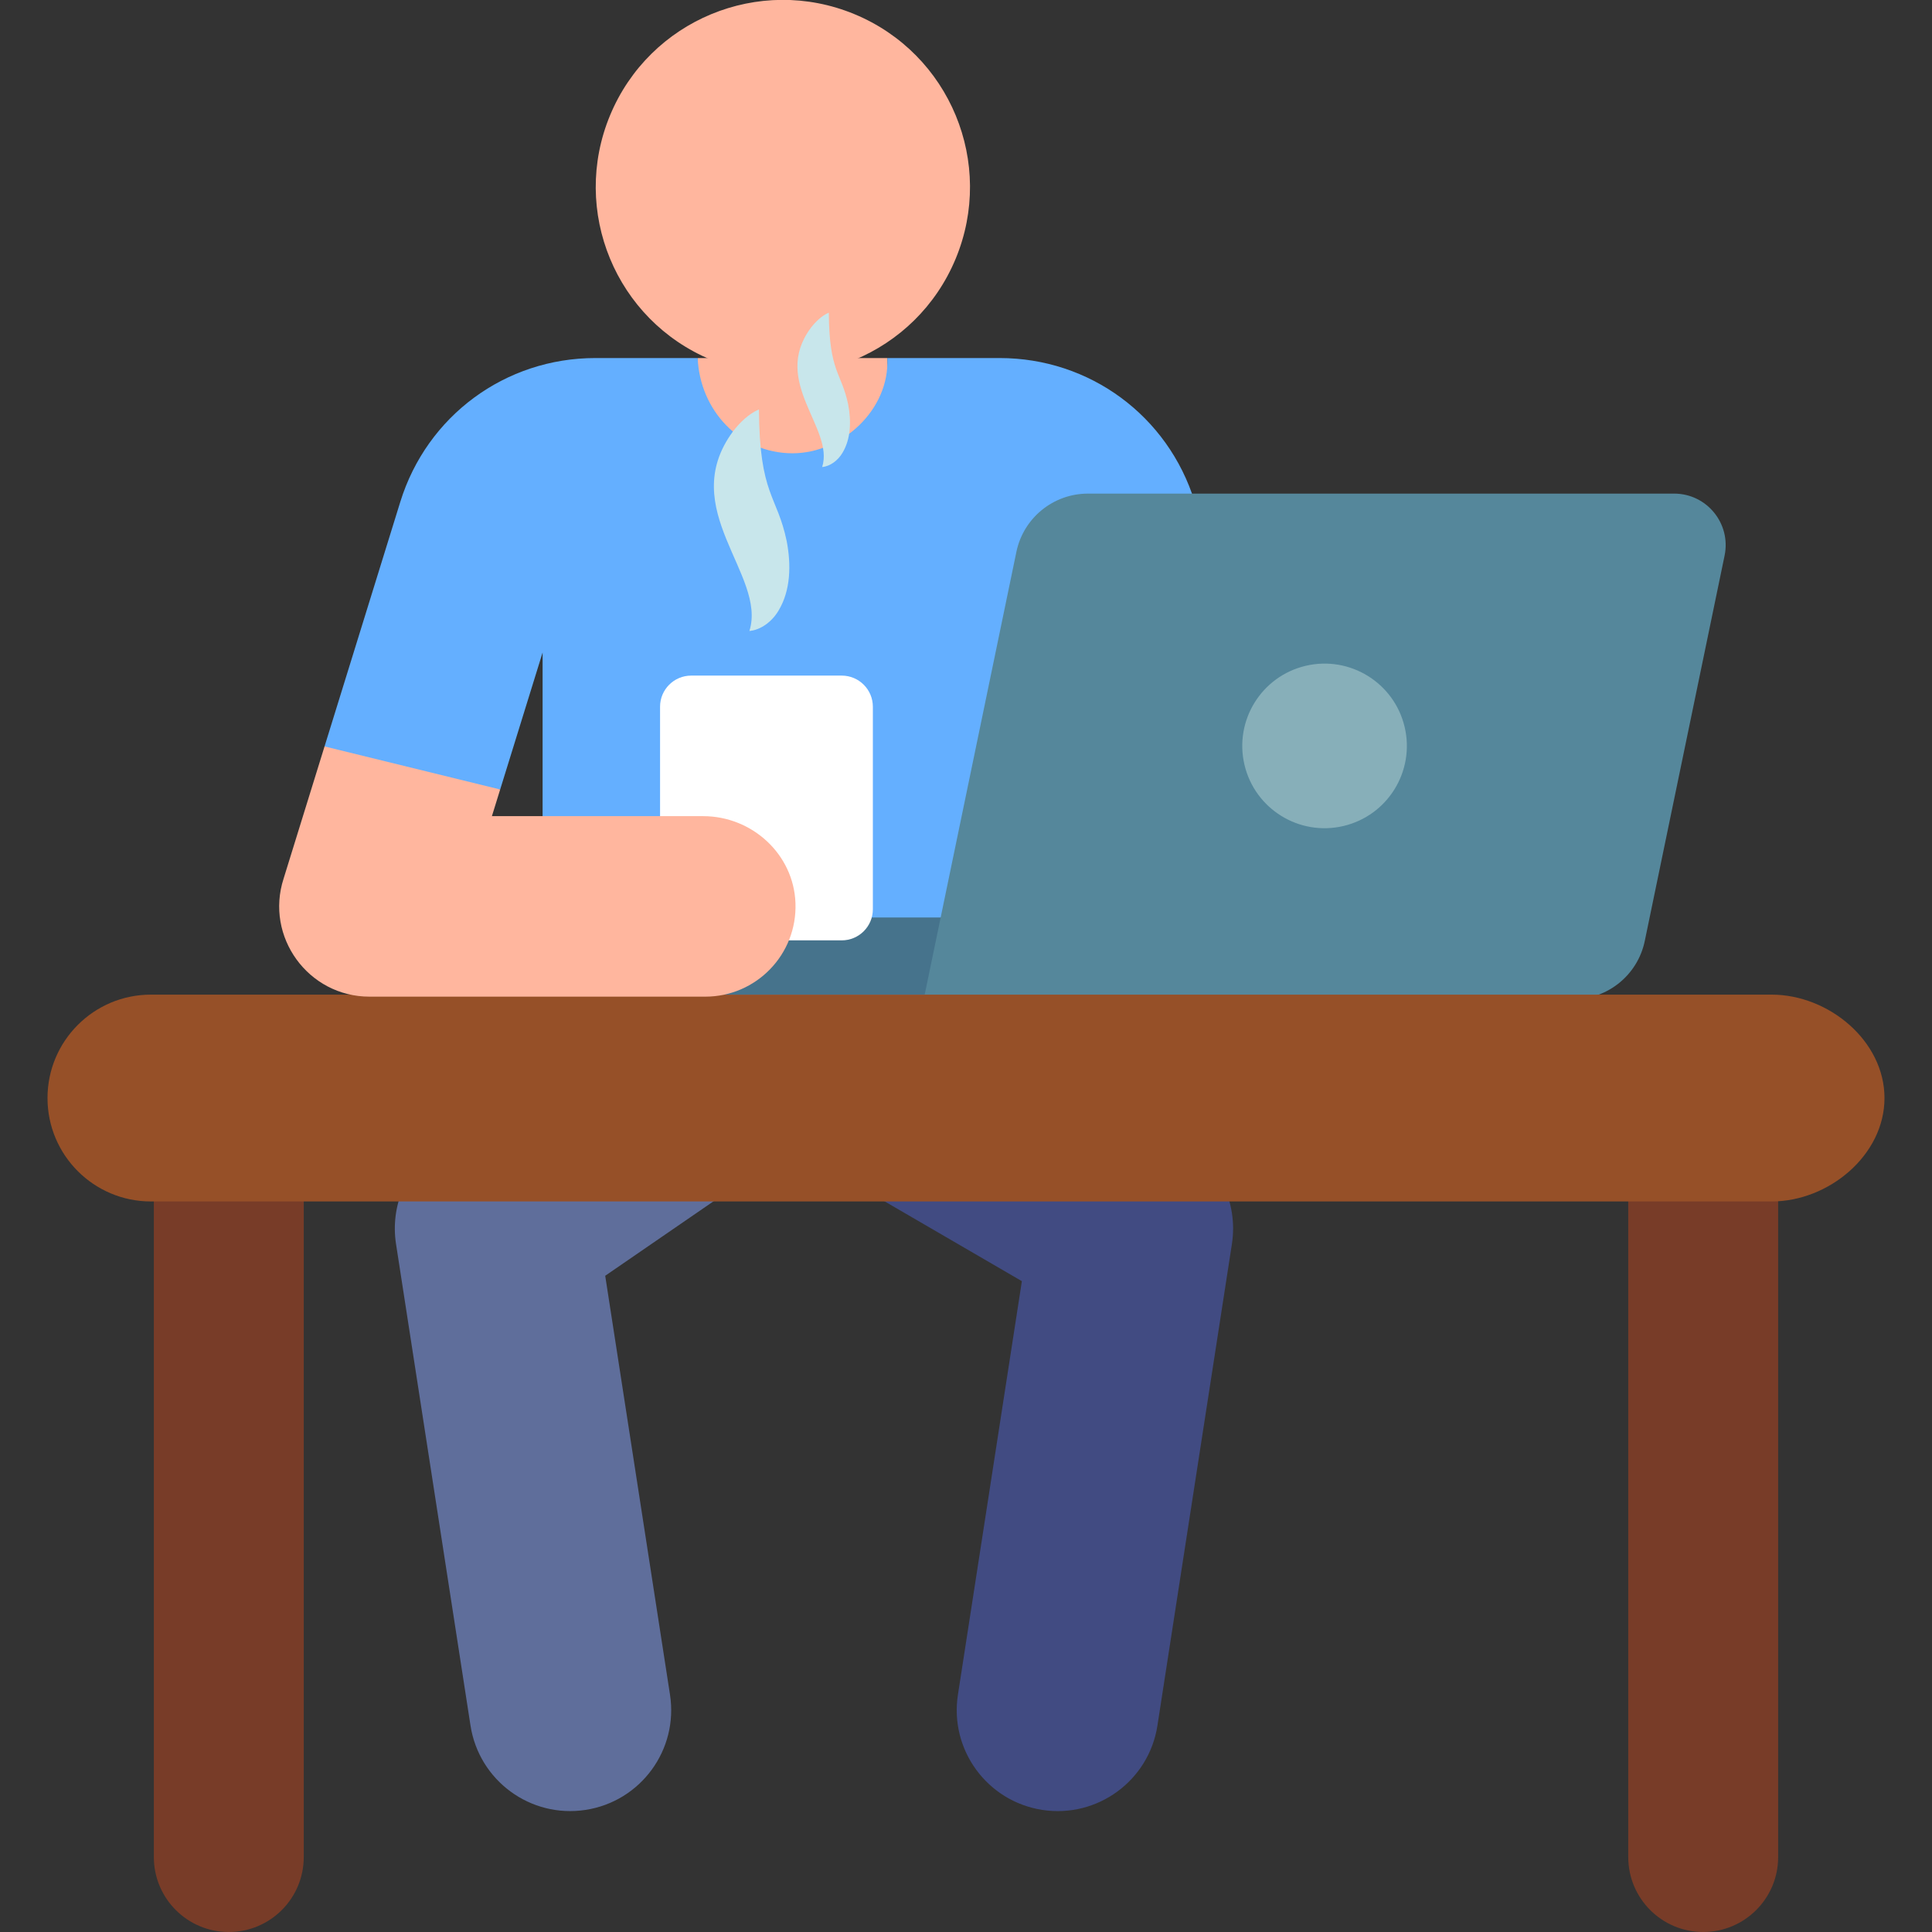 <svg id="Layer_1" enable-background="new 0 0 511.91 511.91" height="512" viewBox="0 0 511.91 511.91" width="512" xmlns="http://www.w3.org/2000/svg"><rect x="0" y="0" width="511.91" height="511.91" fill="#333333" stroke="none"/><g><path d="m209.891 128.182c14.696 0 26.374-12.347 25.557-27.021l-.351-6.293h-50.23l-.477 5.509c-1.295 14.952 10.492 27.805 25.501 27.805z" fill="#ffb69e"/><path d="m331.795 263.008c12.616-3.907 19.676-17.302 15.769-29.917l-31.01-100.126c-7.057-22.787-27.827-38.096-51.681-38.096h-29.775c.002.039.006.077.008.116.608 13.565-11.979 25.118-25.118 25.118-14.081 0-24.508-11.509-25.118-25.118-.002-.039 0-.077-.002-.116h-27.12c-23.855 0-44.624 15.309-51.681 38.096l-20.073 64.81 20.404 11.25 26.13.16 11.242-36.297v43.363 47.827 42.021c44.899-.003 89.753 2.2 134.632 3.29v-137.952l23.477 75.802c3.893 12.577 17.261 19.687 29.916 15.769z" fill="#64afff"/><g><path d="m124.666 457.213-19.735-127.611c-1.571-10.152 2.813-20.307 11.278-26.127l46.377-31.884c12.171-8.369 28.823-5.284 37.19 6.887 8.368 12.172 5.285 28.823-6.887 37.191l-32.53 22.363 17.167 111.004c2.258 14.597-7.746 28.261-22.343 30.518-14.629 2.264-28.264-7.773-30.517-22.341z" fill="#5f6e9b"/></g><g><path d="m276.159 479.557c-14.597-2.258-24.601-15.921-22.343-30.518l16.946-109.576-37.175-21.614c-12.77-7.424-17.102-23.795-9.678-36.564 7.424-12.77 23.794-17.102 36.564-9.678l52.952 30.787c9.516 5.533 14.67 16.331 12.988 27.209l-19.735 127.611c-2.258 14.599-15.924 24.6-30.519 22.343z" fill="#414b82"/></g><g><g><path d="m60.623 511.91c-10.968 0-19.859-8.891-19.859-19.859v-201.109c0-10.968 8.891-19.859 19.859-19.859s19.859 8.891 19.859 19.859v201.109c.001 10.968-8.89 19.859-19.859 19.859z" fill="#783c28"/></g><g><path d="m451.287 511.91c-10.968 0-19.859-8.891-19.859-19.859v-201.109c0-10.968 8.891-19.859 19.859-19.859s19.859 8.891 19.859 19.859v201.109c0 10.968-8.891 19.859-19.859 19.859z" fill="#783c28"/></g></g><ellipse cx="207.361" cy="49.561" fill="#ffb69e" rx="49.561" ry="49.561" transform="matrix(.383 -.924 .924 .383 82.219 222.172)"/><g><path d="m201.09 108.479c.142 22.842 4.814 22.631 7.363 34.93 1.18 6.187 1.073 12.972-2.139 18.327-1.703 2.925-4.686 5.177-7.751 5.449 4.691-14.83-19.517-32.334-4.336-52.891 1.748-2.304 4.194-4.672 6.863-5.815z" fill="#c8e6eb"/></g><g><path d="m219.606 82.842c.099 15.915 3.354 15.767 5.13 24.337.822 4.311.747 9.038-1.491 12.769-1.187 2.038-3.265 3.607-5.401 3.796 3.268-10.333-13.598-22.528-3.021-36.85 1.22-1.606 2.924-3.256 4.783-4.052z" fill="#c8e6eb"/></g><path d="m184.292 243.101h105.139v20.441h-105.139z" fill="#46738c"/><path d="m443.584 130.788h-155.31c-9.184 0-17.106 6.449-18.969 15.443l-24.549 118.532h172.082c9.184 0 17.106-6.449 18.969-15.442l21.148-102.109c1.755-8.476-4.716-16.424-13.371-16.424z" fill="#55879b"/><ellipse cx="351" cy="197.775" fill="#87afb9" rx="21.808" ry="21.809" transform="matrix(.973 -.23 .23 .973 -36.05 85.934)"/><g><g><path d="m12.588 290.942c0 15.133 12.268 27.4 27.4 27.4h429.427c15.133 0 29.907-12.268 29.907-27.4 0-15.133-14.774-27.4-29.907-27.4h-429.426c-15.133 0-27.401 12.268-27.401 27.4z" fill="#965028"/></g></g><path d="m223.029 179.01h-39.889c-4.554 0-8.247 3.692-8.247 8.247v53.658c0 4.555 3.692 8.247 8.247 8.247h39.889c4.555 0 8.247-3.692 8.247-8.247v-53.658c0-4.555-3.692-8.247-8.247-8.247z" fill="#fff"/><path d="m186.299 216.251h-55.962l2.189-7.066-46.534-11.41-10.851 35.035c-4.975 15.395 6.519 31.268 22.756 31.268h88.975c13.497 0 24.382-11.181 23.898-24.785-.46-12.959-11.504-23.042-24.471-23.042z" fill="#ffb69e"/></g></svg>